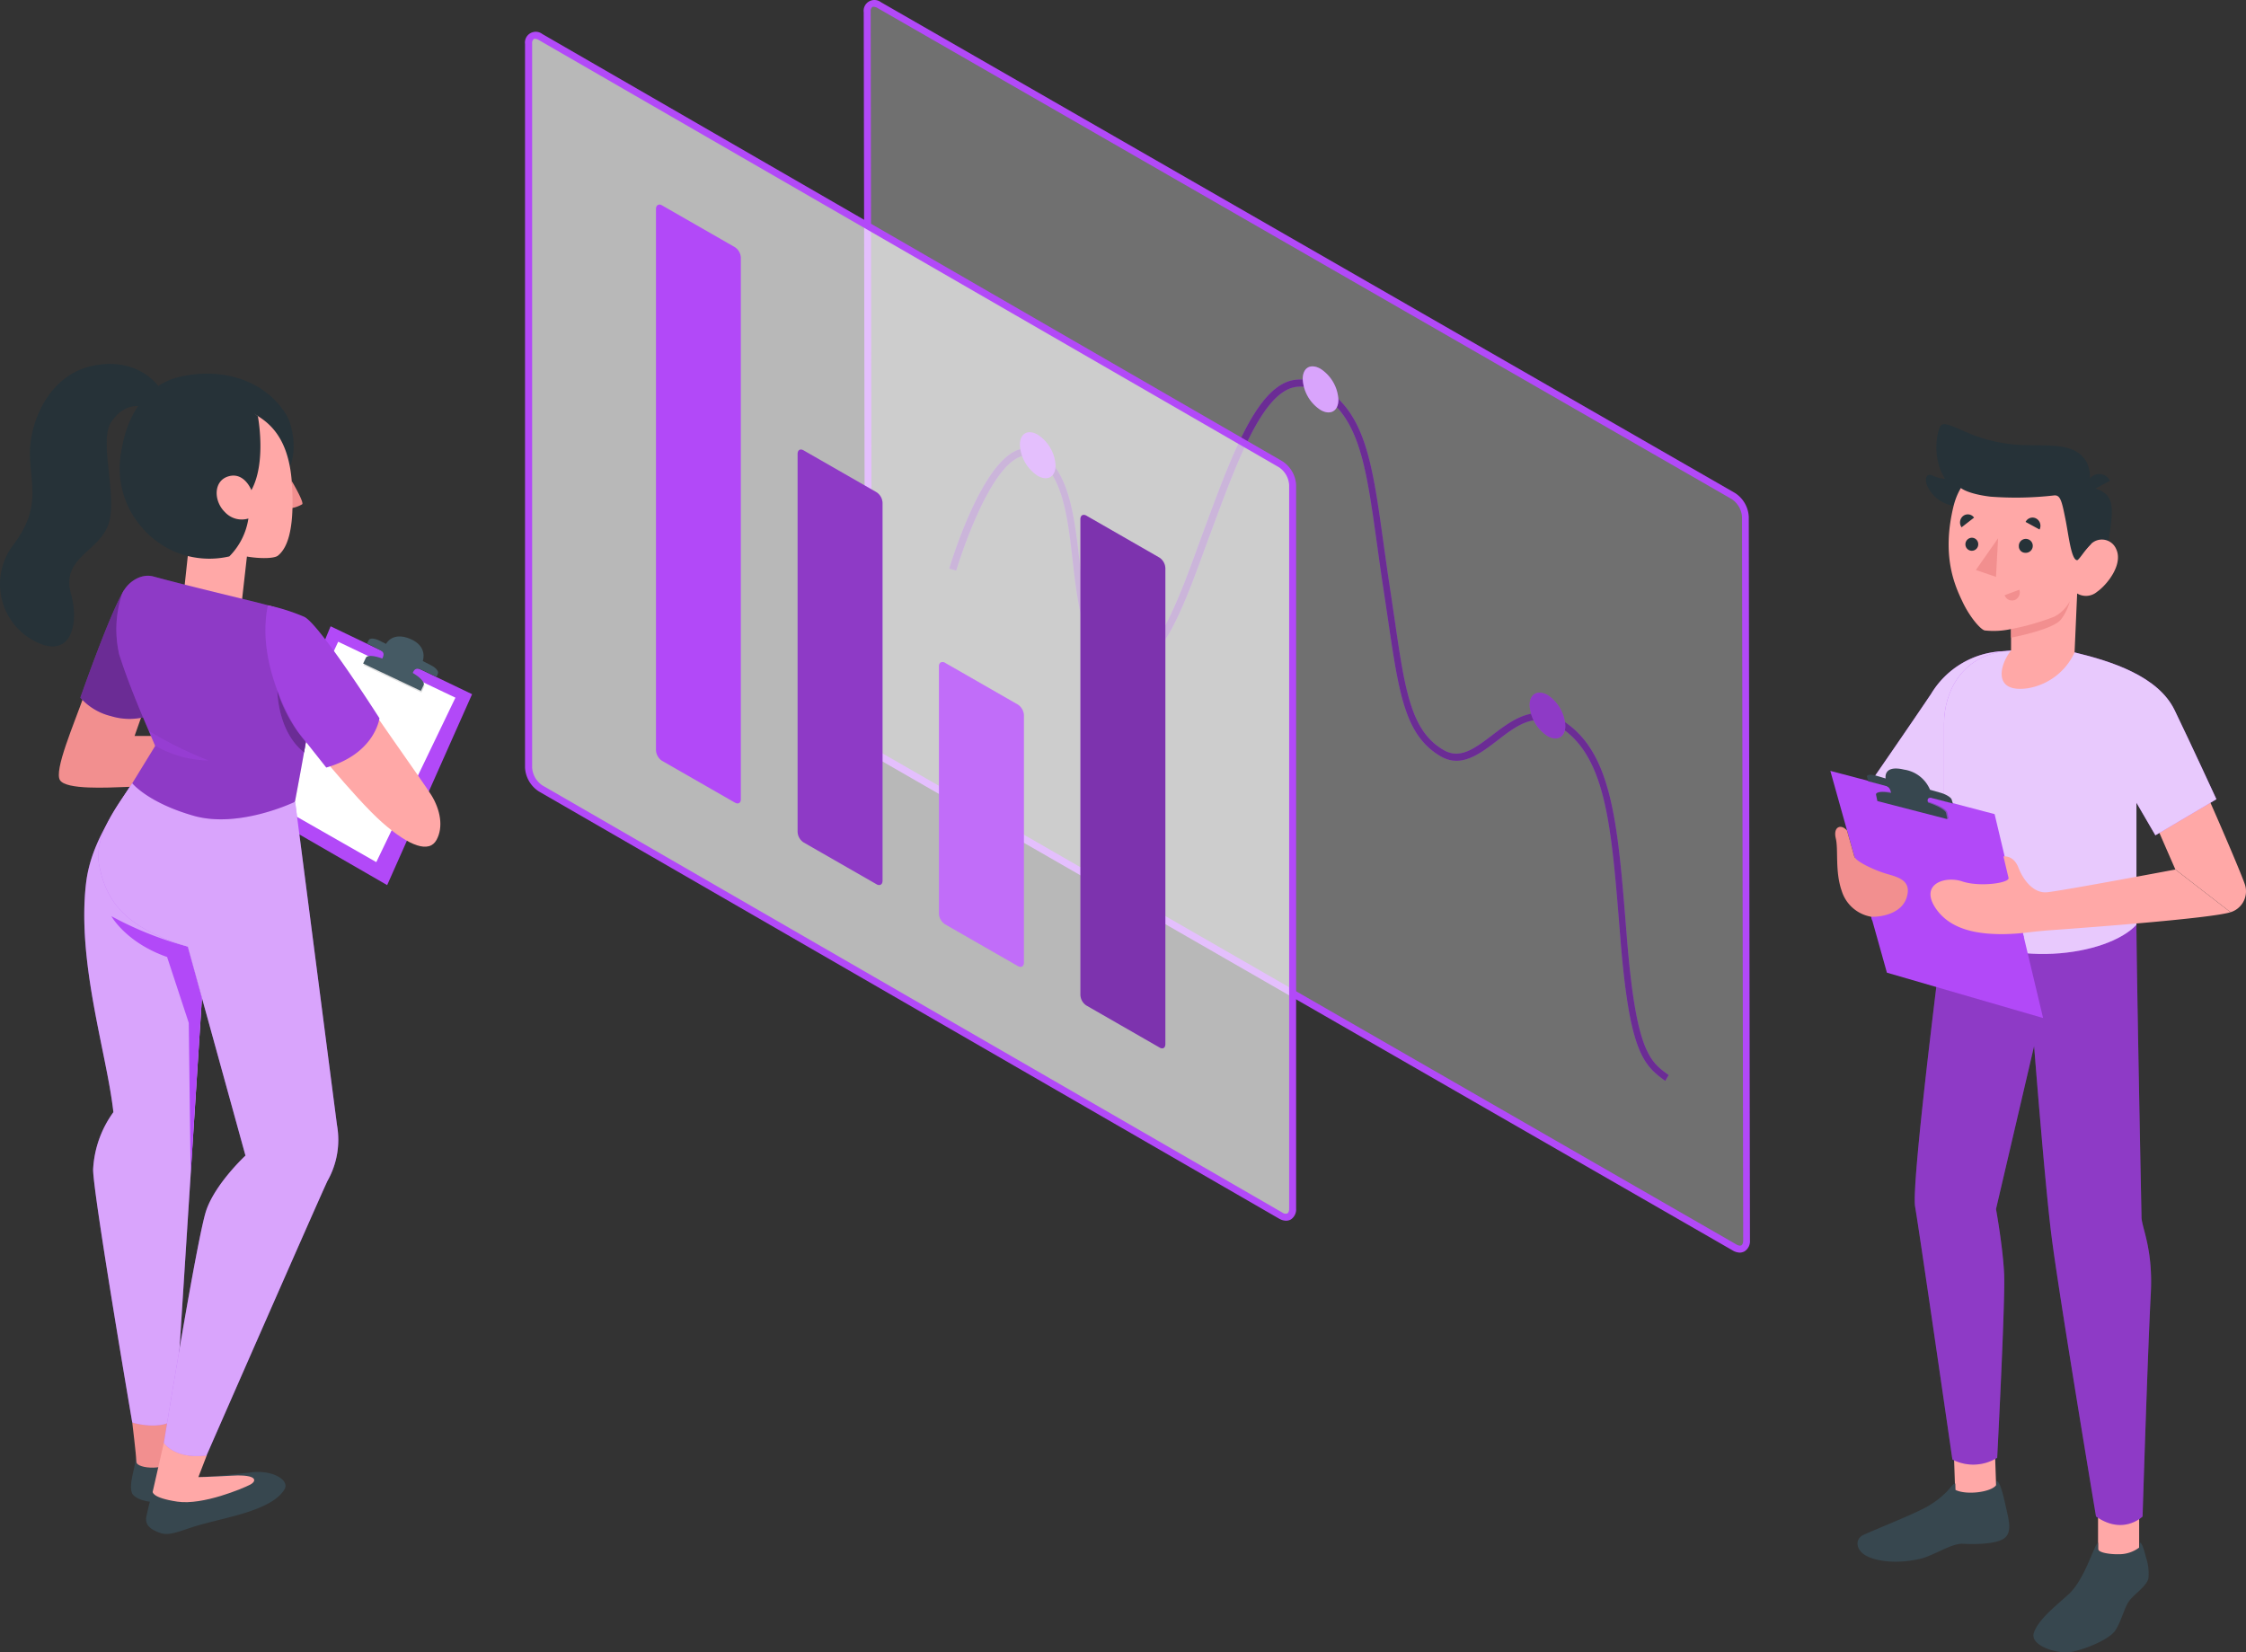 <svg xmlns="http://www.w3.org/2000/svg" xmlns:svg="http://www.w3.org/2000/svg" id="svg283" width="322.416" height="237.231" version="1.1" viewBox="0 0 322.416 237.231"><rect x="0" y="0" width="322.416" height="237.231" fill="#333333" stroke="none"/><g id="freepik--main-charts--inject-2" transform="translate(-56.312,-79.239)"><g style="opacity:.3" id="g100"><path d="m 307,257.33 -0.17,-103.88 a 3.85,3.85 0 0 0 -1.74,-3 L 182.53,80 c -1,-0.55 -1.73,-0.1 -1.73,1 l 0.2,103.84 a 3.82,3.82 0 0 0 1.74,3 l 122.57,70.5 c 0.93,0.55 1.69,0.1 1.69,-1.01 z" style="fill:#fff" id="path98"/></g><path d="m 306.06,259.07 a 2.09,2.09 0 0 1 -1,-0.3 l -122.57,-70.5 a 4.29,4.29 0 0 1 -2,-3.43 L 180.3,81 a 1.55,1.55 0 0 1 2.48,-1.44 L 305.35,150 a 4.31,4.31 0 0 1 2,3.43 l 0.17,103.88 a 1.72,1.72 0 0 1 -0.75,1.56 1.4,1.4 0 0 1 -0.71,0.2 z M 181.76,80.22 a 0.39,0.39 0 0 0 -0.2,0 0.77,0.77 0 0 0 -0.26,0.69 l 0.17,103.88 a 3.3,3.3 0 0 0 1.53,2.61 l 122.57,70.5 c 0.3,0.17 0.56,0.22 0.72,0.12 0.16,-0.1 0.26,-0.34 0.26,-0.69 l -0.17,-103.88 a 3.32,3.32 0 0 0 -1.48,-2.56 L 182.28,80.39 a 1.09,1.09 0 0 0 -0.52,-0.17 z" style="fill:#b249f8" id="path102"/><path d="m 295.36,234.41 c -3.25,-2.31 -5.15,-4.4 -6.44,-20.46 l -0.11,-1.37 c -1.21,-15.09 -2,-25.05 -8.88,-29.16 -3.3,-2 -5.94,0 -8.73,2.17 -2.53,1.93 -5.13,3.91 -8.06,2.24 -5.15,-3 -6,-8.94 -7.6,-19.78 -0.2,-1.34 -0.4,-2.75 -0.63,-4.23 -0.35,-2.31 -0.65,-4.46 -0.93,-6.48 -1.58,-11.38 -2.54,-18.26 -8.36,-21.77 a 4.51,4.51 0 0 0 -4,-0.61 c -4.41,1.54 -7.86,10.87 -11.51,20.76 -0.28,0.73 -0.55,1.5 -0.84,2.27 -2.65,7.29 -5.65,15.56 -9.8,17.09 a 4.14,4.14 0 0 1 -3.59,-0.36 c -4.13,-2.34 -4.87,-8.74 -5.58,-14.94 -0.71,-6.2 -1.4,-12.43 -5.3,-14.78 a 2.4,2.4 0 0 0 -2.25,-0.19 c -4.84,1.88 -9.13,16.2 -9.17,16.34 l -1,-0.28 c 0.18,-0.61 4.47,-14.93 9.76,-17 a 3.41,3.41 0 0 1 3.13,0.27 c 4.31,2.58 5.06,9.15 5.79,15.5 0.73,6.35 1.39,12.1 5.09,14.19 a 3.1,3.1 0 0 0 2.74,0.29 c 3.71,-1.37 6.76,-9.75 9.21,-16.49 0.29,-0.78 0.56,-1.54 0.84,-2.28 3.9,-10.55 7.27,-19.66 12.12,-21.36 a 5.49,5.49 0 0 1 4.82,0.71 c 6.22,3.76 7.21,10.81 8.83,22.49 0.28,2 0.58,4.16 0.93,6.46 0.23,1.49 0.43,2.9 0.63,4.23 1.53,10.54 2.38,16.34 7.11,19.06 2.35,1.35 4.48,-0.28 6.95,-2.16 2.8,-2.14 6,-4.55 9.85,-2.24 7.31,4.38 8.13,14.55 9.36,29.94 l 0.11,1.37 c 1.32,16.38 3.3,17.78 6,19.73 z" style="fill:#b249f8" id="path104"/><g style="opacity:.4" id="g108"><path id="path106" d="m 295.36,234.41 c -3.25,-2.31 -5.15,-4.4 -6.44,-20.46 l -0.11,-1.37 c -1.21,-15.09 -2,-25.05 -8.88,-29.16 -3.3,-2 -5.94,0 -8.73,2.17 -2.53,1.93 -5.13,3.91 -8.06,2.24 -5.15,-3 -6,-8.94 -7.6,-19.78 -0.2,-1.34 -0.4,-2.75 -0.63,-4.23 -0.35,-2.31 -0.65,-4.46 -0.93,-6.48 -1.58,-11.38 -2.54,-18.26 -8.36,-21.77 a 4.51,4.51 0 0 0 -4,-0.61 c -4.41,1.54 -7.86,10.87 -11.51,20.76 -0.28,0.73 -0.55,1.5 -0.84,2.27 -2.65,7.29 -5.65,15.56 -9.8,17.09 a 4.14,4.14 0 0 1 -3.59,-0.36 c -4.13,-2.34 -4.87,-8.74 -5.58,-14.94 -0.71,-6.2 -1.4,-12.43 -5.3,-14.78 a 2.4,2.4 0 0 0 -2.25,-0.19 c -4.84,1.88 -9.13,16.2 -9.17,16.34 l -1,-0.28 c 0.18,-0.61 4.47,-14.93 9.76,-17 a 3.41,3.41 0 0 1 3.13,0.27 c 4.31,2.58 5.06,9.15 5.79,15.5 0.73,6.35 1.39,12.1 5.09,14.19 a 3.1,3.1 0 0 0 2.74,0.29 c 3.71,-1.37 6.76,-9.75 9.21,-16.49 0.29,-0.78 0.56,-1.54 0.84,-2.28 3.9,-10.55 7.27,-19.66 12.12,-21.36 a 5.49,5.49 0 0 1 4.82,0.71 c 6.22,3.76 7.21,10.81 8.83,22.49 0.28,2 0.58,4.16 0.93,6.46 0.23,1.49 0.43,2.9 0.63,4.23 1.53,10.54 2.38,16.34 7.11,19.06 2.35,1.35 4.48,-0.28 6.95,-2.16 2.8,-2.14 6,-4.55 9.85,-2.24 7.31,4.38 8.13,14.55 9.36,29.94 l 0.11,1.37 c 1.32,16.38 3.3,17.78 6,19.73 z"/></g><path d="m 278.45,179 a 5.71,5.71 0 0 1 2.57,4.43 c 0,1.63 -1.15,2.29 -2.56,1.48 a 5.65,5.65 0 0 1 -2.57,-4.43 c 0,-1.59 1.11,-2.25 2.56,-1.48 z" style="fill:#b249f8" id="path110"/><g style="opacity:.2" id="g114"><path id="path112" d="m 278.45,179 a 5.71,5.71 0 0 1 2.57,4.43 c 0,1.63 -1.15,2.29 -2.56,1.48 a 5.65,5.65 0 0 1 -2.57,-4.43 c 0,-1.59 1.11,-2.25 2.56,-1.48 z"/></g><path d="m 245.88,132.19 a 5.66,5.66 0 0 1 2.56,4.43 c 0,1.63 -1.14,2.29 -2.55,1.48 a 5.64,5.64 0 0 1 -2.57,-4.43 c 0,-1.67 1.14,-2.29 2.56,-1.48 z" style="fill:#b249f8" id="path116"/><g style="opacity:.5" id="g120"><path d="m 245.88,132.19 a 5.66,5.66 0 0 1 2.56,4.43 c 0,1.63 -1.14,2.29 -2.55,1.48 a 5.64,5.64 0 0 1 -2.57,-4.43 c 0,-1.67 1.14,-2.29 2.56,-1.48 z" style="fill:#fff" id="path118"/></g><path d="m 205.27,141.64 a 5.62,5.62 0 0 1 2.57,4.42 c 0,1.64 -1.14,2.3 -2.56,1.49 a 5.67,5.67 0 0 1 -2.56,-4.43 c -0.01,-1.63 1.14,-2.3 2.55,-1.48 z" style="fill:#b249f8" id="path122"/><path d="M 241.87,252.75 V 148.87 a 3.84,3.84 0 0 0 -1.73,-3 L 133.93,84.55 c -1,-0.55 -1.73,-0.1 -1.73,1 v 103.88 a 3.83,3.83 0 0 0 1.73,3 l 106.21,61.32 c 0.96,0.56 1.73,0.11 1.73,-1 z" style="opacity:.65;fill:#fff" id="path124"/><path d="m 240.92,254.49 a 2.09,2.09 0 0 1 -1,-0.3 L 133.68,192.87 a 4.34,4.34 0 0 1 -2,-3.44 V 85.55 a 1.55,1.55 0 0 1 2.48,-1.43 l 106.21,61.32 a 4.32,4.32 0 0 1 2,3.43 v 103.88 a 1.72,1.72 0 0 1 -0.75,1.56 1.4,1.4 0 0 1 -0.7,0.18 z M 133.16,84.82 a 0.4,0.4 0 0 0 -0.2,0 0.77,0.77 0 0 0 -0.26,0.69 v 103.92 a 3.33,3.33 0 0 0 1.48,2.57 l 106.21,61.32 a 0.77,0.77 0 0 0 0.73,0.12 c 0.16,-0.09 0.25,-0.34 0.25,-0.69 V 148.87 a 3.3,3.3 0 0 0 -1.48,-2.56 L 133.68,85 a 1,1 0 0 0 -0.52,-0.18 z" style="fill:#b249f8" id="path126"/><path d="m 223.6,229.14 v -68.36 a 1.92,1.92 0 0 0 -0.87,-1.5 l -10.45,-6 c -0.48,-0.28 -0.87,-0.06 -0.87,0.5 v 68.32 a 1.89,1.89 0 0 0 0.87,1.5 l 10.45,6 c 0.48,0.32 0.87,0.09 0.87,-0.46 z" style="fill:#b249f8" id="path128"/><g style="opacity:.3" id="g132"><path id="path130" d="m 223.6,229.14 v -68.36 a 1.92,1.92 0 0 0 -0.87,-1.5 l -10.45,-6 c -0.48,-0.28 -0.87,-0.06 -0.87,0.5 v 68.32 a 1.89,1.89 0 0 0 0.87,1.5 l 10.45,6 c 0.48,0.32 0.87,0.09 0.87,-0.46 z"/></g><path d="m 203.29,217.41 v -35.52 a 1.92,1.92 0 0 0 -0.87,-1.5 l -10.46,-6 c -0.47,-0.27 -0.86,0 -0.86,0.5 v 35.53 a 1.94,1.94 0 0 0 0.86,1.5 l 10.46,6 c 0.48,0.27 0.87,0.08 0.87,-0.51 z" style="fill:#b249f8" id="path134"/><g style="opacity:.2" id="g138"><path d="m 203.29,217.41 v -35.52 a 1.92,1.92 0 0 0 -0.87,-1.5 l -10.46,-6 c -0.47,-0.27 -0.86,0 -0.86,0.5 v 35.53 a 1.94,1.94 0 0 0 0.86,1.5 l 10.46,6 c 0.48,0.27 0.87,0.08 0.87,-0.51 z" style="fill:#fff" id="path136"/></g><path d="M 183,205.69 V 151.4 a 1.92,1.92 0 0 0 -0.87,-1.5 l -10.46,-6 c -0.47,-0.28 -0.86,-0.06 -0.86,0.5 v 54.28 a 1.92,1.92 0 0 0 0.86,1.5 l 10.46,6 c 0.46,0.28 0.87,0.06 0.87,-0.49 z" style="fill:#b249f8" id="path140"/><g style="opacity:.2" id="g144"><path id="path142" d="M 183,205.69 V 151.4 a 1.92,1.92 0 0 0 -0.87,-1.5 l -10.46,-6 c -0.47,-0.28 -0.86,-0.06 -0.86,0.5 v 54.28 a 1.92,1.92 0 0 0 0.86,1.5 l 10.46,6 c 0.46,0.28 0.87,0.06 0.87,-0.49 z"/></g><path d="m 162.66,194 v -77.78 a 1.91,1.91 0 0 0 -0.86,-1.5 l -10.46,-6 c -0.47,-0.28 -0.86,0 -0.86,0.5 v 77.74 a 1.94,1.94 0 0 0 0.86,1.5 l 10.46,6 c 0.48,0.28 0.86,0.05 0.86,-0.46 z" style="fill:#b249f8" id="path146"/></g><g id="freepik--character-2--inject-2" transform="translate(-56.312,-79.239)"><path d="m 378.63,206.43 c -0.14,-0.75 -3.81,-9.29 -5.32,-12.65 l -7.65,3.58 2.93,6.71 7.92,6.13 a 3.13,3.13 0 0 0 2.12,-3.77 z" style="fill:#ffa8a7" id="path149"/><rect id="rect151" width="5.9" height="8.6" x="357.49" y="295.88" style="fill:#ffa8a7"/><rect id="rect153" width="5.9" height="8.6" x="336.87" y="285.34" transform="rotate(-1.97,340.31,290.059)" style="fill:#ffa8a7"/><path d="m 344.08,172.72 a 12.66,12.66 0 0 0 -10.56,6.14 c -3.26,4.85 -9,13.14 -9,13.14 l 10.75,3.41 z" style="fill:#b249f8" id="path155"/><g style="opacity:.7" id="g159"><path d="m 344.08,172.72 a 12.66,12.66 0 0 0 -10.56,6.14 c -3.26,4.85 -9,13.14 -9,13.14 l 10.75,3.41 z" style="fill:#fff" id="path157"/></g><path d="m 363,212 c 0,5.64 0.73,42.11 0.73,42.11 0.14,1.62 1.66,4.61 1.33,10.84 -0.45,8.47 -1.18,32 -1.18,32 0,0 -2.77,2.75 -6.68,0 0,0 -5.35,-31.95 -6.4,-40.34 -0.93,-7.32 -2.49,-27.2 -2.49,-27.2 l -5.47,23.41 c 0,0 1,5.5 1.17,9.38 0.17,3.88 -1,26.32 -1,26.32 a 6.48,6.48 0 0 1 -6.43,0.25 c 0,0 -4.74,-32.78 -5.35,-36.29 -0.61,-3.51 4.16,-40.48 4.16,-40.48 z" style="fill:#b249f8" id="path161"/><path d="m 363,212 c 0,5.64 0.73,42.11 0.73,42.11 0.14,1.62 1.66,4.61 1.33,10.84 -0.45,8.47 -1.18,32 -1.18,32 0,0 -2.77,2.75 -6.68,0 0,0 -5.35,-31.95 -6.4,-40.34 -0.93,-7.32 -2.49,-27.2 -2.49,-27.2 l -5.47,23.41 c 0,0 1,5.5 1.17,9.38 0.17,3.88 -1,26.32 -1,26.32 a 6.48,6.48 0 0 1 -6.43,0.25 c 0,0 -4.74,-32.78 -5.35,-36.29 -0.61,-3.51 4.16,-40.48 4.16,-40.48 z" style="opacity:.2" id="path163"/><path d="m 354.12,172.9 c 5.29,1.27 12,3.41 14.36,8.29 2.36,4.88 6,12.79 6,12.79 l -8.76,5.18 -2.72,-4.68 V 212 c -4.14,4.5 -18.58,6.6 -27.62,0 v -28.84 c 0,-4.59 2.56,-10.12 9.61,-10.53 z" style="fill:#b249f8" id="path165"/><path d="m 354.12,172.9 c 5.29,1.27 12,3.41 14.36,8.29 2.36,4.88 6,12.79 6,12.79 l -8.76,5.18 -2.72,-4.68 V 212 c -4.14,4.5 -18.58,6.6 -27.62,0 v -28.84 c 0,-4.59 2.56,-10.12 9.61,-10.53 z" style="opacity:.7;fill:#fff" id="path167"/><path d="m 356.11,149.36 a 3.14,3.14 0 0 1 2.6,0.92 c 1.12,1.14 0.89,3.26 0,8.12 l -3.46,0.4 z" style="fill:#263238" id="path169"/><path d="m 336,148 a 5.31,5.31 0 0 1 -2.16,-0.43 c -1.06,-0.61 -1.34,0.59 -0.76,1.64 a 4.94,4.94 0 0 0 4,2.67 c 0,-0.15 1,-2.7 1,-2.7 z" style="fill:#263238" id="path171"/><path d="m 354.49,158.8 c 0.51,0.31 1.24,-0.68 1.87,-1.34 a 2.23,2.23 0 0 1 3.73,0.6 c 1.05,2.21 -1.33,5.16 -2.73,6.13 a 2.46,2.46 0 0 1 -2.87,0.25 l -0.37,8.46 a 9,9 0 0 1 -6.8,5.16 c -5,0.67 -3.95,-3.42 -2.32,-5.43 v -3.08 a 11.84,11.84 0 0 1 -3.78,0.2 c -0.65,-0.17 -2.19,-2 -3.19,-4.13 -1.12,-2.35 -3,-6.52 -1.32,-13.57 1.78,-7.57 9.91,-7.8 14.77,-4.75 4.86,3.05 3.01,11.5 3.01,11.5 z" style="fill:#ffa8a7" id="path173"/><path d="m 354.49,159.66 c 0.25,0 1.24,-1.62 1.87,-2.2 0.89,-0.81 -0.25,-8.1 -0.25,-8.1 0,0 0.89,-2.76 -0.86,-4.6 -1.75,-1.84 -5.13,-1.52 -7.61,-1.61 a 22.38,22.38 0 0 1 -8.86,-1.78 c -3.52,-1.53 -3.78,-1.71 -4.22,-0.16 -0.44,1.55 -0.6,5.08 1.5,7.45 l 1.75,0.65 c 0,0 0.94,0.83 4.22,1.23 a 48.23,48.23 0 0 0 9.1,-0.17 c 0.95,-0.13 1.15,0.79 1.66,3.31 0.46,2.22 0.83,5.97 1.7,5.98 z" style="fill:#263238" id="path175"/><path d="m 356.1,149.93 3.1,-1.67 a 1.7,1.7 0 0 0 -2.34,-0.77 1.85,1.85 0 0 0 -0.76,2.44 z" style="fill:#263238" id="path177"/><path d="m 345,169.55 a 34.83,34.83 0 0 0 6.21,-1.78 5.23,5.23 0 0 0 2.22,-2.2 7.25,7.25 0 0 1 -1.26,2.6 c -1.18,1.5 -7.17,2.61 -7.17,2.61 z" style="fill:#f28f8f" id="path179"/><path d="m 346.12,157.65 a 0.92,0.92 0 0 0 0.92,0.95 1,1 0 1 0 -0.92,-0.95 z" style="fill:#263238" id="path181"/><path d="m 347.09,154.17 2,1.09 a 1.19,1.19 0 0 0 -0.46,-1.57 1.1,1.1 0 0 0 -1.54,0.48 z" style="fill:#263238" id="path183"/><path d="m 346.19,163.9 -2.11,0.79 a 1.12,1.12 0 0 0 1.43,0.7 1.19,1.19 0 0 0 0.68,-1.49 z" style="fill:#f28f8f" id="path185"/><path d="m 337.9,154.94 1.79,-1.39 a 1.09,1.09 0 0 0 -1.56,-0.24 1.19,1.19 0 0 0 -0.23,1.63 z" style="fill:#263238" id="path187"/><path d="m 338.45,157.39 a 0.92,0.92 0 1 0 1.84,0 0.92,0.92 0 0 0 -0.92,-0.95 0.94,0.94 0 0 0 -0.92,0.95 z" style="fill:#263238" id="path189"/><polygon points="342.84 162.06 339.95 161.07 343.14 156.51" style="fill:#f28f8f" id="polygon191"/><polygon points="319.06 189.91 342.64 196.12 349.6 225.39 327.18 218.88" style="fill:#b249f8" id="polygon193"/><path d="m 329.34,209.28 a 4.24,4.24 0 0 1 -4.26,2.13 l -0.34,-1.21 z" style="fill:#b249f8" id="path195"/><path d="m 334.61,210.2 c 0.1,0.78 1.71,2.22 4.42,3.12 3.08,1 7.81,0.49 7.81,0.49 l -0.42,-1.46 z" style="fill:#b249f8" id="path197"/><path d="m 326,194.15 -0.2,-0.9 c -0.1,-0.5 1.28,-0.52 3.1,-0.05 l 3.47,0.9 c 1.82,0.48 3.37,1.26 3.48,1.76 l 0.2,0.9 z" style="opacity:.43;fill:#455a64" id="path199"/><path d="m 324.32,190.76 c -0.06,-0.31 0.5,-0.39 1.26,-0.18 L 327,191 c 0,0 -0.41,-2 2.65,-1.27 a 4.79,4.79 0 0 1 3.72,2.89 l 1.47,0.42 c 0.81,0.23 1.54,0.66 1.64,1 l 0.17,0.56 -12.15,-3.2 z" style="fill:#37474f" id="path201"/><path d="m 326,191.73 c 1.11,0.27 1.57,0.42 1.74,1.18 0.17,0.76 0.27,1.52 0.27,1.52 l 5.37,1.42 c 0,0 -0.26,-1.11 -0.34,-1.54 -0.08,-0.43 0.1,-0.69 1,-0.47 l 0.07,-0.34 -8.43,-2.14 z" style="fill:#37474f" id="path203"/><path d="m 325.81,194.24 -0.19,-0.9 c -0.11,-0.5 1.27,-0.52 3.09,-0.05 l 3.47,0.9 c 1.82,0.47 3.38,1.25 3.49,1.75 l 0.19,0.9 z" style="fill:#37474f" id="path205"/><path d="m 376.51,210.2 -7.92,-6.13 c 0,0 -16.6,3.12 -18.47,3.27 -1.87,0.15 -3.35,-1.7 -4.06,-3.54 -0.71,-1.84 -2.15,-1.61 -2.15,-1.61 0,0 0.55,2.34 0.73,3.08 0.18,0.74 -4.15,1.35 -6.64,0.51 -2.49,-0.84 -6.1,0.38 -3.87,3.78 2.23,3.4 6.59,3.78 9.61,3.79 a 32.21,32.21 0 0 0 3.78,-0.26 c 1,-0.12 2,-0.22 2.93,-0.29 6.18,-0.44 23.25,-1.72 26.06,-2.6 z" style="fill:#ffa8a7" id="path207"/><path d="m 321.45,198.47 1.05,3.73 c 0.2,0.72 2.94,2 4.68,2.5 1.74,0.5 3.63,1 2.81,3.47 -0.76,2.23 -3.61,2.74 -5.06,2.68 a 5.37,5.37 0 0 1 -4.23,-3.69 c -1,-2.85 -0.46,-5.9 -0.86,-7.57 -0.4,-1.67 0.75,-2.11 1.61,-1.12 z" style="fill:#f28f8f" id="path209"/><path d="m 357.49,301.57 v -0.85 c -0.56,0.25 -1.88,5.26 -4.22,7.39 -1.86,1.7 -4.4,3.67 -5,5.56 -0.6,1.89 3.54,3.06 5.28,2.75 2,-0.36 5.53,-1.78 6.41,-3.1 0.88,-1.32 1.29,-3.27 2,-4.24 0.71,-0.97 2.36,-2 2.75,-3.16 a 7.15,7.15 0 0 0 -0.34,-3.1 c -0.27,-1.05 -0.57,-2.19 -0.92,-2.1 0,0.13 0,0.65 0,0.65 a 4.78,4.78 0 0 1 -3,1 c -0.87,0.03 -2.97,-0.14 -2.96,-0.8 z" style="fill:#37474f" id="path211"/><path d="m 337,292.22 c -0.31,0 -0.56,0.44 -1.23,1.17 a 12.85,12.85 0 0 1 -3.48,2.5 c -2.21,1.11 -6.5,2.81 -8.45,3.69 -1.22,0.55 -1.16,2 0.1,2.85 1.26,0.85 4.29,1.44 7.93,0.62 2,-0.44 4.57,-2.27 6.2,-2.18 1.63,0.09 4.69,0.08 5.9,-0.75 1.21,-0.83 0.72,-2.61 0.38,-4.14 -0.34,-1.53 -0.9,-4.21 -1.45,-4.1 v 0.53 c -0.71,1.07 -4.33,1.51 -5.89,0.72 z" style="fill:#37474f" id="path213"/></g><g id="freepik--character-1--inject-2" transform="translate(-56.312,-79.239)"><path d="m 81.31,288.63 3.69,5.13 a 12.39,12.39 0 0 1 -5.37,1.14 c -3.3,0.13 -4.21,-1 -4.33,-1.22 -0.56,-1.19 0.31,-3.35 0.55,-5.21 z" style="fill:#37474f" id="path216"/><path d="m 75.3,283.47 c 0,0 0.56,4.66 0.6,5.66 0.04,1 4.55,1.33 5.41,-0.5 l 0.13,-5.7 z" style="fill:#f28f8f" id="path218"/><path d="m 75.3,191.66 c -3.08,4.8 -6,9 -6.64,14.42 -1.32,11.39 3,24.41 3.93,32.83 a 15.3,15.3 0 0 0 -2.91,8.23 c 0,3.48 5.62,36.33 5.62,36.33 0,0 4.08,1.25 6.14,-0.54 l 3.86,-60.43 -2,-7.36 z" style="fill:#b249f8" id="path220"/><path d="m 75.3,191.66 c -3.08,4.8 -6,9 -6.64,14.42 -1.32,11.39 3,24.41 3.93,32.83 a 15.3,15.3 0 0 0 -2.91,8.23 c 0,3.48 5.62,36.33 5.62,36.33 0,0 4.08,1.25 6.14,-0.54 l 3.86,-60.43 -2,-7.36 z" style="opacity:.5;fill:#fff" id="path222"/><polygon points="103.77 169.15 124.08 178.9 111.89 206.31 92.95 195.38" style="fill:#b249f8" id="polygon224"/><polygon points="121.69 179.4 111.17 202.76 96.59 194.36 104.86 171.37" style="fill:#b249f8" id="polygon226"/><polygon points="104.86 171.37 121.69 179.4 110.33 203.01 94.41 193.92" style="fill:#fff" id="polygon228"/><path d="m 108.52,174.75 0.39,-0.84 c 0.22,-0.46 1.61,-0.27 3.11,0.44 l 2.87,1.36 c 1.5,0.7 2.53,1.66 2.32,2.12 l -0.4,0.84 z" style="fill:#e0e0e0" id="path230"/><path d="m 68.41,179 c -1.48,4.22 -4.41,10.92 -3.47,12.27 0.94,1.35 6.58,1.06 9.72,0.94 4,-0.15 7.32,-0.31 7.32,-0.31 l -0.67,-7 h -5.68 l 2.5,-7.08 z" style="fill:#f28f8f" id="path232"/><path d="m 74.1,164 c -2.07,3.4 -6.25,15.4 -6.25,15.4 a 8.51,8.51 0 0 0 4.41,2.65 9,9 0 0 0 4.6,0.18 l 4.62,-11.5 z" style="fill:#b249f8" id="path234"/><path d="m 74.1,164 c -2.07,3.4 -6.25,15.4 -6.25,15.4 a 8.51,8.51 0 0 0 4.41,2.65 9,9 0 0 0 4.6,0.18 l 4.62,-11.5 z" style="opacity:.4" id="path236"/><path d="m 94.77,166.14 c 3.63,1.09 5.84,1.28 9.85,7.45 4.01,6.17 12.79,18.41 13.66,19.88 1.21,2 1.73,4.48 0.69,6.36 -1.04,1.88 -3.81,1 -7.79,-2.51 C 107.2,193.81 99.7,184.4 99.7,184.4 c 0,0 -7.82,-8.81 -4.93,-18.26 z" style="fill:#ffa8a7" id="path238"/><polygon points="91.87 158.14 90.89 166.81 82.33 167.8 83.57 156.29" style="fill:#ffa8a7" id="polygon240"/><path d="m 73.56,145.47 c 0.71,-8 5,-11.31 8.41,-12.1 6.77,-1.6 12.81,0.86 15.55,5.61 0.72,1.25 1.93,5.93 -0.48,8.69 -2.41,2.76 -23.48,-2.2 -23.48,-2.2" style="fill:#263238" id="path242"/><path d="m 98.19,148.29 c 0,0 1.78,3 1.51,3.34 a 4.67,4.67 0 0 1 -1.53,0.56 z" style="fill:#f28f8f" id="path244"/><path d="m 92.79,138.64 c 1.84,1.09 5,3.08 5.43,10.08 0.45,7.19 -0.92,9.4 -2,10.28 -0.69,0.6 -4.23,0.4 -6,-0.25 -2.17,-0.82 -7,-3.05 -9.08,-6.87 -2.4,-4.49 -2.61,-10.3 0.57,-12.39 a 11.41,11.41 0 0 1 11.08,-0.85 z" style="fill:#ffa8a7" id="path246"/><path d="m 93.33,139 c 0,0 1.27,6.61 -0.93,10.61 0,0 -1,-2.61 -3.24,-2 -2.24,0.61 -2.21,3.55 -0.56,5.15 a 3.28,3.28 0 0 0 3.37,0.92 9.78,9.78 0 0 1 -2.74,5.44 12.7,12.7 0 0 1 -12.78,-4.44 c -5,-5.94 -3.69,-16 4.24,-18.16 7.93,-2.16 12.64,2.48 12.64,2.48 z" style="fill:#263238" id="path248"/><path d="m 84.79,291.3 c 0,0 4.48,-0.29 7.57,-0.68 3.09,-0.39 5.54,1.12 4.81,2.4 -0.73,1.28 -2.43,2.33 -5.08,3.22 -2.27,0.77 -5,1.32 -7.36,2 -2.36,0.68 -4,1.56 -5.37,1.09 -1.53,-0.53 -2.19,-1.14 -2.06,-2.26 a 48.54,48.54 0 0 1 1.24,-4.72 z" style="fill:#37474f" id="path250"/><path d="m 79.84,286.34 -1.61,7.07 c 0,0 -0.15,0.86 3.53,1.41 3.68,0.55 9.46,-1.92 10.45,-2.43 0.99,-0.51 1.1,-1.5 -2.52,-1.3 -3.62,0.2 -4.9,0.21 -4.9,0.21 L 86,288.16 Z" style="fill:#ffa8a7" id="path252"/><path d="m 85.3,222.5 -2,-7.36 a 49.13,49.13 0 0 1 -11,-4.37 c 0,0 2.08,3.79 8,5.86 l 3.11,9.46 0.27,21.64 z" style="fill:#b249f8" id="path254"/><path d="m 75.3,191.66 c -1.65,2.69 -5.59,7.3 -4.76,11.72 1,5.37 3.91,9.13 12.73,11.76 l 8.28,30 c 0,0 -4.31,4 -5.63,7.87 -1.32,3.87 -6.08,33.36 -6.08,33.36 0,0 1.47,2.4 6.12,1.82 0,0 16.21,-37 17.36,-39.41 a 12,12 0 0 0 1.37,-8 c -0.51,-3.89 -6,-46.36 -6,-46.36 z" style="fill:#b249f8" id="path256"/><path d="m 75.3,191.66 c -1.65,2.69 -5.59,7.3 -4.76,11.72 1,5.37 3.91,9.13 12.73,11.76 l 8.28,30 c 0,0 -4.31,4 -5.63,7.87 -1.32,3.87 -6.08,33.36 -6.08,33.36 0,0 1.47,2.4 6.12,1.82 0,0 16.21,-37 17.36,-39.41 a 12,12 0 0 0 1.37,-8 c -0.51,-3.89 -6,-46.36 -6,-46.36 z" style="opacity:.5;fill:#fff" id="path258"/><path d="m 73.8,164.62 c 0.64,-1.7 2.68,-3.12 4.52,-2.62 5.77,1.57 14.74,3.64 16.45,4.14 v 0 c 0,0 -0.76,13 5.88,16.88 -0.31,2.47 -2,11.33 -2,11.33 0,0 -8,3.88 -14.56,2 -6.56,-1.88 -8.79,-4.66 -8.79,-4.66 l 3.29,-5.36 c -0.7,-1.75 -3.42,-7.66 -5.17,-13.16 a 16.17,16.17 0 0 1 0.38,-8.55 z" style="fill:#b249f8" id="path260"/><path d="m 73.8,164.62 c 0.64,-1.7 2.68,-3.12 4.52,-2.62 5.77,1.57 14.74,3.64 16.45,4.14 v 0 c 0,0 -0.76,13 5.88,16.88 -0.31,2.47 -2,11.33 -2,11.33 0,0 -8,3.88 -14.56,2 -6.56,-1.88 -8.79,-4.66 -8.79,-4.66 l 3.29,-5.36 c -0.7,-1.75 -3.42,-7.66 -5.17,-13.16 a 16.17,16.17 0 0 1 0.38,-8.55 z" style="opacity:.2" id="path262"/><path d="m 77.69,184.19 a 57.64,57.64 0 0 0 8.57,4.23 16.06,16.06 0 0 1 -7.67,-2.12 z" style="opacity:.25;fill:#b249f8" id="path264"/><path d="m 79.39,135.15 c 0,0 -2.74,-4.67 -9.45,-3.46 -6.71,1.21 -9.43,8.33 -9.33,12.84 0.1,4.51 1.61,7.66 -2.43,13 a 9.23,9.23 0 0 0 2.87,13.63 c 5.39,3 6.7,-2.22 5.45,-6.68 -1.44,-5.11 3.91,-6 5.34,-9.87 1.43,-3.87 -1.38,-12 0.42,-14.76 2,-3 4.7,-2.58 6,-1.56 z" style="fill:#263238" id="path266"/><path d="m 94.77,166.14 a 28.05,28.05 0 0 1 5.23,1.66 c 2.2,1.08 10.78,14.55 10.78,14.55 0,0 -0.61,5.07 -7.63,7.08 L 99,184.19 c 0,0 -6.1,-9.11 -4.23,-18.05 z" style="fill:#b249f8" id="path268"/><path d="m 94.77,166.14 a 28.05,28.05 0 0 1 5.23,1.66 c 2.2,1.08 10.78,14.55 10.78,14.55 0,0 -0.61,5.07 -7.63,7.08 L 99,184.19 c 0,0 -6.1,-9.11 -4.23,-18.05 z" style="opacity:.1" id="path270"/><path d="m 100.22,185.77 a 21,21 0 0 1 -4.09,-7.34 c 0,0 0,5.82 3.83,8.83 z" style="fill:#b249f8" id="path272"/><path d="m 100.22,185.77 a 21,21 0 0 1 -4.09,-7.34 c 0,0 0,5.82 3.83,8.83 z" style="opacity:.4" id="path274"/><path d="m 109.25,171.13 c 0.13,-0.29 0.74,-0.27 1.36,0 l 1.12,0.55 c 0,0 0.87,-1.81 3.47,-0.72 2.6,1.09 1.8,3.18 1.8,3.18 l 1.19,0.61 c 0.66,0.33 1.1,0.84 1,1.14 l -0.2,0.53 -10,-4.8 z" style="fill:#455a64" id="path276"/><path d="m 110.27,172.27 c 0.94,0.42 1.3,0.62 1,1.34 -0.3,0.72 -0.73,1.41 -0.73,1.41 l 4.42,2.12 c 0,0 0.47,-1 0.67,-1.44 0.2,-0.44 0.56,-0.61 1.26,-0.27 l 0.3,-0.3 -7,-3.25 z" style="fill:#455a64" id="path278"/><path d="m 108.44,174.5 0.4,-0.84 c 0.22,-0.47 1.61,-0.27 3.11,0.44 l 2.87,1.36 c 1.49,0.7 2.53,1.65 2.31,2.12 l -0.4,0.84 z" style="fill:#455a64" id="path280"/></g><animate fill="freeze" attributeName="d" dur="5s" from="m 162.66,194 v -77.78 a 1.91,1.91 0 0 0 -0.86,-1.5 l -10.46,-6 c -0.47,-0.28 -0.86,0 -0.86,0.5 v 77.74 a 1.94,1.94 0 0 0 0.86,1.5 l 10.46,6 c 0.48,0.28 0.86,0.05 0.86,-0.46 z" href="#path146" repeatCount="indefinite" to="m 162.66,184 v -77.78 a 1.91,1.91 0 0 0 -0.86,-1.5 l -10.46,-6 c -0.47,-0.28 -0.86,0 -0.86,0.5 v 90.74 a 1.94,1.94 0 0 0 0.86,1.5 l 10.46,6 c 0.48,0.08 0.86,0.05 0.86,-0.46 z"/><animate fill="freeze" attributeName="d" dur="5s" from="M 183,205.69 V 151.4 a 1.92,1.92 0 0 0 -0.87,-1.5 l -10.46,-6 c -0.47,-0.28 -0.86,-0.06 -0.86,0.5 v 54.28 a 1.92,1.92 0 0 0 0.86,1.5 l 10.46,6 c 0.46,0.28 0.87,0.06 0.87,-0.49 z" href="#path142" repeatCount="indefinite" to="M 183,205.69 V 141.4 a 1.92,1.92 0 0 0 -0.87,-1.5 l -10.46,-6 c -0.47,-0.28 -0.86,-0.06 -0.86,0.5 v 64.28 a 1.92,1.92 0 0 0 0.86,1.5 l 10.46,6 c 0.46,0.28 0.87,0.06 0.87,-0.49 z"/><animate fill="freeze" attributeName="d" dur="5s" from="M 183,205.69 V 151.4 a 1.92,1.92 0 0 0 -0.87,-1.5 l -10.46,-6 c -0.47,-0.28 -0.86,-0.06 -0.86,0.5 v 54.28 a 1.92,1.92 0 0 0 0.86,1.5 l 10.46,6 c 0.46,0.28 0.87,0.06 0.87,-0.49 z" href="#path140" repeatCount="indefinite" to="M 183,205.69 V 141.4 a 1.92,1.92 0 0 0 -0.87,-1.5 l -10.46,-6 c -0.47,-0.28 -0.86,-0.06 -0.86,0.5 v 64.28 a 1.92,1.92 0 0 0 0.86,1.5 l 10.46,6 c 0.46,0.28 0.87,0.06 0.87,-0.49 z"/><animate fill="freeze" attributeName="d" dur="5s" from="m 203.29,217.41 v -35.52 a 1.92,1.92 0 0 0 -0.87,-1.5 l -10.46,-6 c -0.47,-0.27 -0.86,0 -0.86,0.5 v 35.53 a 1.94,1.94 0 0 0 0.86,1.5 l 10.46,6 c 0.48,0.27 0.87,0.08 0.87,-0.51 z" href="#path134" repeatCount="indefinite" to="m 203.29,217.41 v -25.52 a 1.92,1.92 0 0 0 -0.87,-1.5 l -10.46,-6 c -0.47,-0.27 -0.86,0 -0.86,0.5 v 25.53 a 1.94,1.94 0 0 0 0.86,1.5 l 10.46,6 c 0.48,0.27 0.87,0.08 0.87,-0.51 z"/><animate fill="freeze" attributeName="d" dur="5s" from="m 223.6,229.14 v -68.36 a 1.92,1.92 0 0 0 -0.87,-1.5 l -10.45,-6 c -0.48,-0.28 -0.87,-0.06 -0.87,0.5 v 68.32 a 1.89,1.89 0 0 0 0.87,1.5 l 10.45,6 c 0.48,0.32 0.87,0.09 0.87,-0.46 z" href="#path128" repeatCount="indefinite" to="m 223.6,229.14 v -58.36 a 1.92,1.92 0 0 0 -0.87,-1.5 l -10.45,-6 c -0.48,-0.28 -0.87,-0.06 -0.87,0.5 v 58.32 a 1.89,1.89 0 0 0 0.87,1.5 l 10.45,6 c 0.48,0.32 0.87,0.09 0.87,-0.46 z"/><animate fill="freeze" attributeName="d" dur="5s" from="m 223.6,229.14 v -68.36 a 1.92,1.92 0 0 0 -0.87,-1.5 l -10.45,-6 c -0.48,-0.28 -0.87,-0.06 -0.87,0.5 v 68.32 a 1.89,1.89 0 0 0 0.87,1.5 l 10.45,6 c 0.48,0.32 0.87,0.09 0.87,-0.46 z" href="#path130" repeatCount="indefinite" to="m 223.6,229.14 v -58.36 a 1.92,1.92 0 0 0 -0.87,-1.5 l -10.45,-6 c -0.48,-0.28 -0.87,-0.06 -0.87,0.5 v 58.32 a 1.89,1.89 0 0 0 0.87,1.5 l 10.45,6 c 0.48,0.32 0.87,0.09 0.87,-0.46 z"/></svg>